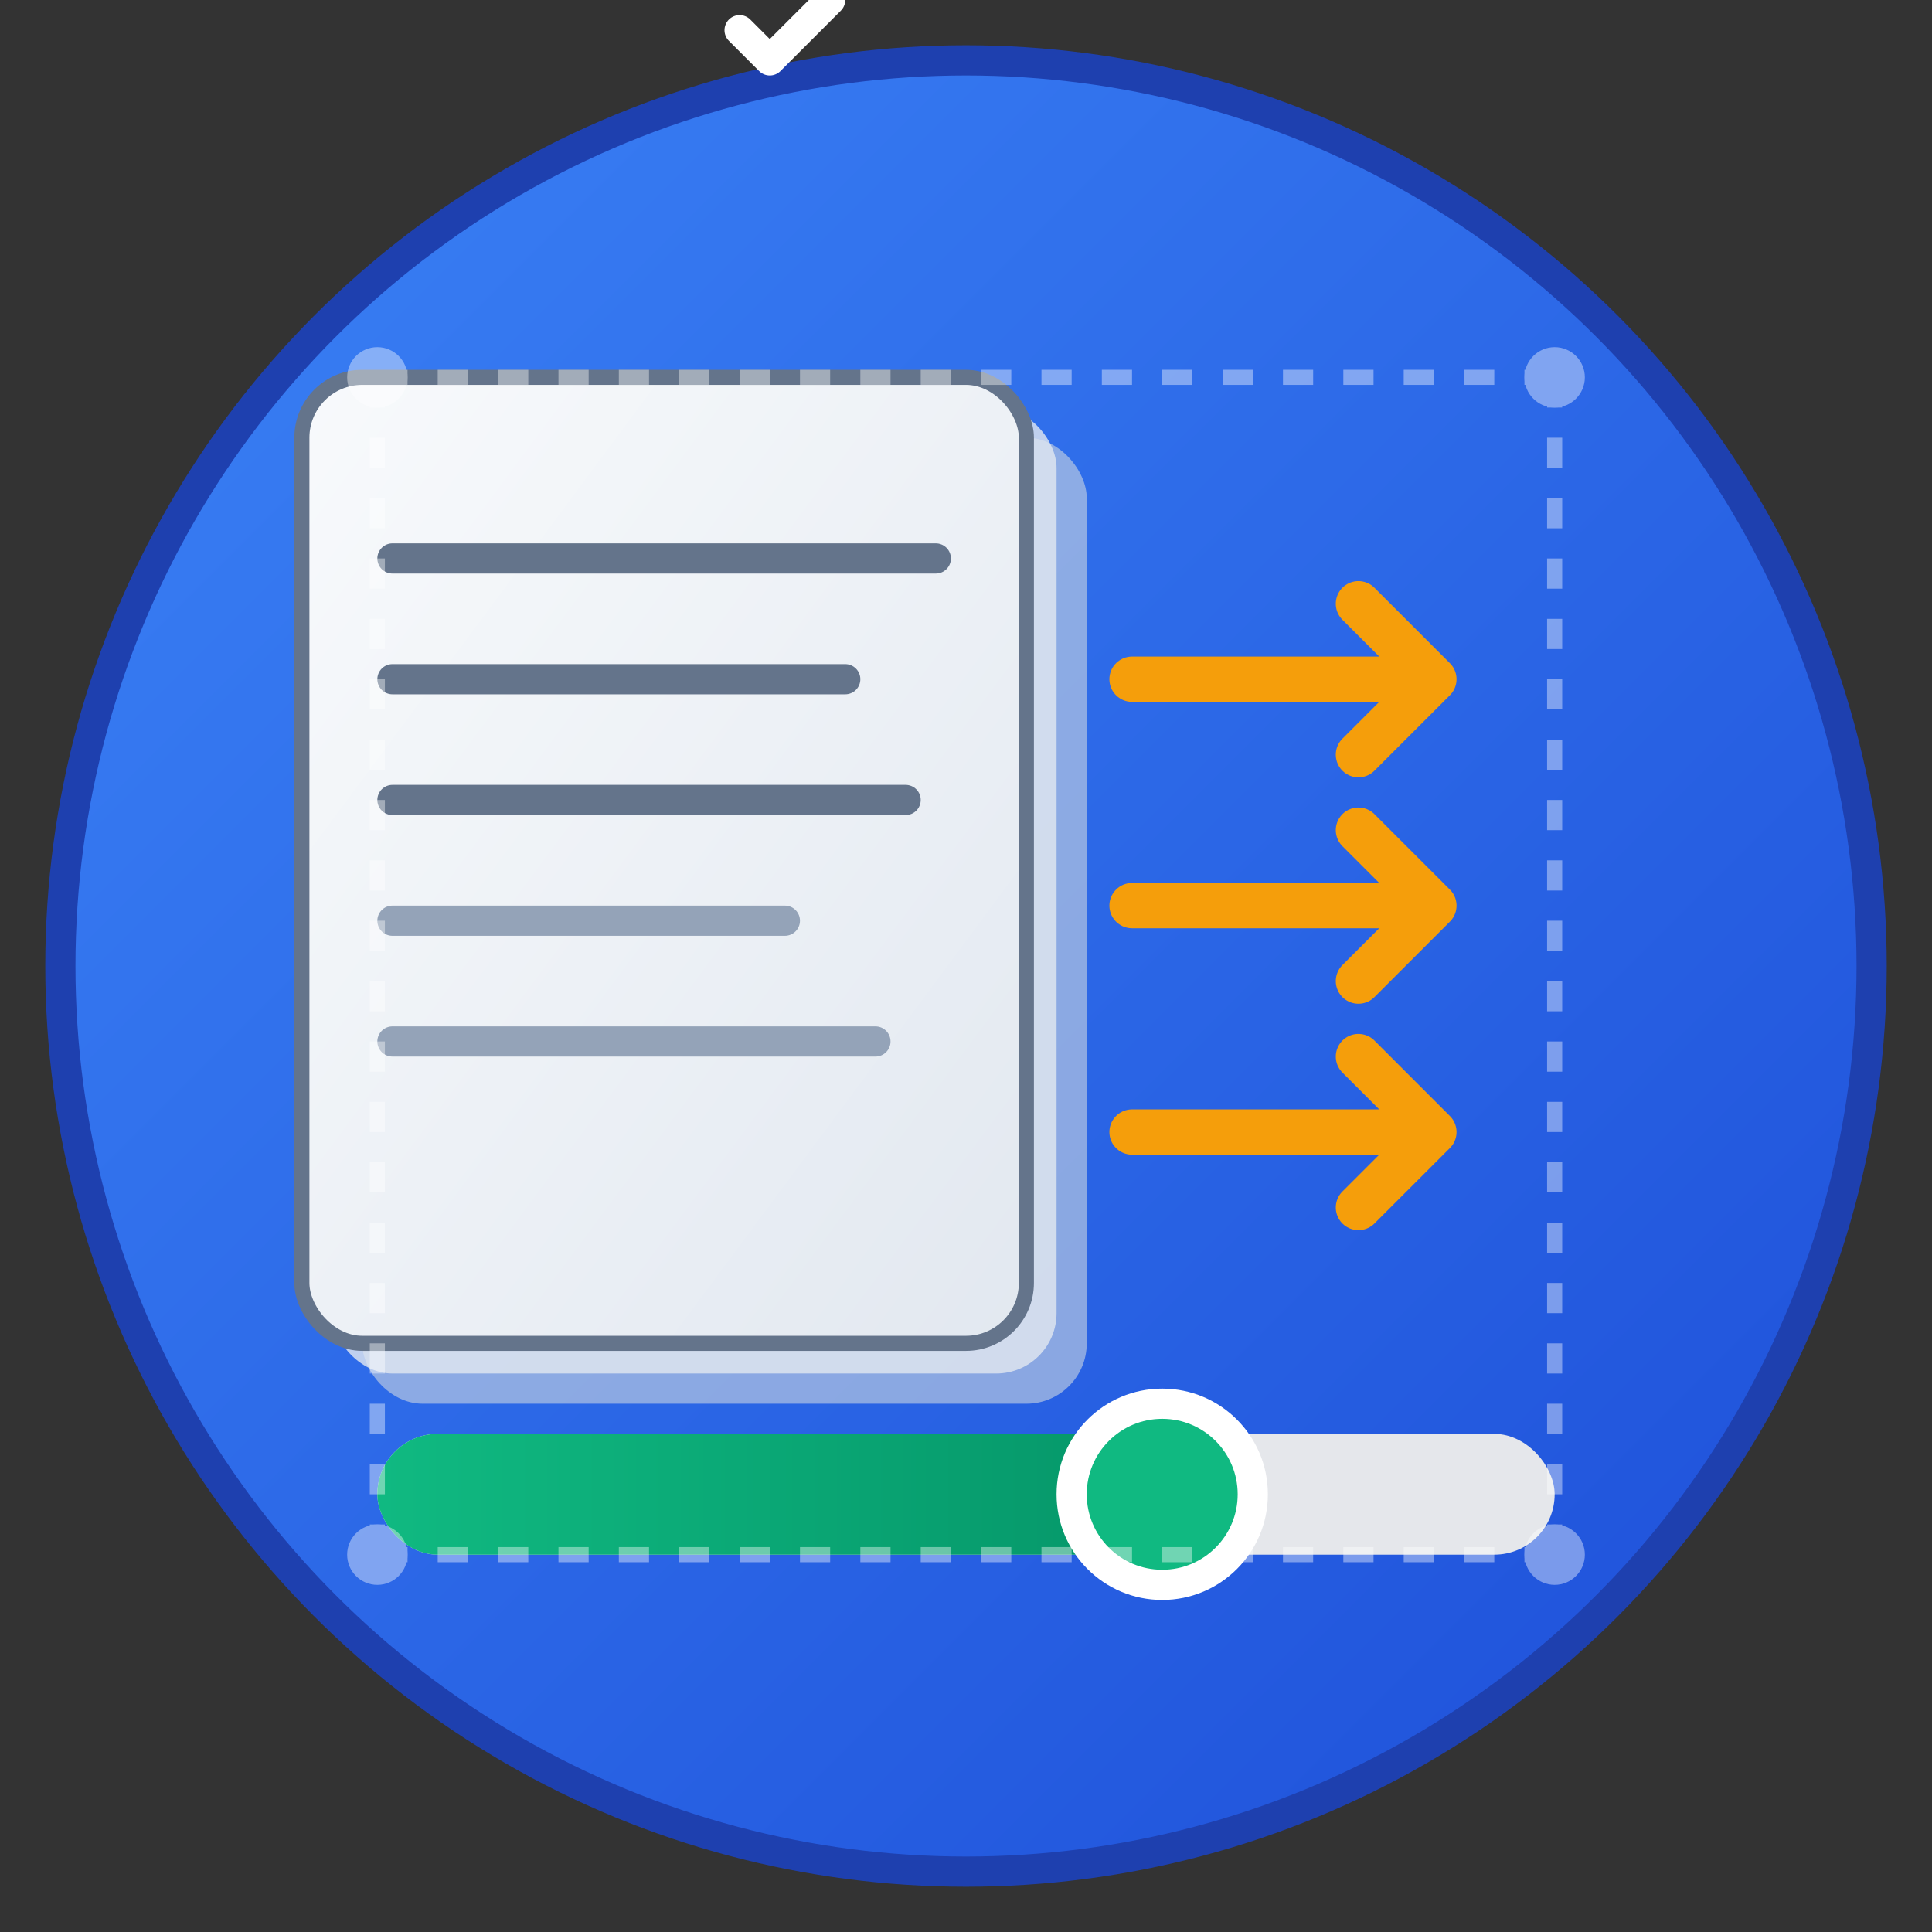 <svg width="128" height="128" viewBox="0 0 128 128" fill="none" xmlns="http://www.w3.org/2000/svg">
  <rect x="0" y="0" width="128" height="128" fill="#333333" stroke="none"/>
  <!-- Background circle with gradient -->
  <defs>
    <linearGradient id="bgGradient" x1="0%" y1="0%" x2="100%" y2="100%">
      <stop offset="0%" stop-color="#3B82F6"/>
      <stop offset="100%" stop-color="#1D4ED8"/>
    </linearGradient>
    <linearGradient id="docGradient" x1="0%" y1="0%" x2="100%" y2="100%">
      <stop offset="0%" stop-color="#F8FAFC"/>
      <stop offset="100%" stop-color="#E2E8F0"/>
    </linearGradient>
    <linearGradient id="progressGradient" x1="0%" y1="0%" x2="100%" y2="0%">
      <stop offset="0%" stop-color="#10B981"/>
      <stop offset="100%" stop-color="#059669"/>
    </linearGradient>
  </defs>
  
  <!-- Main background -->
  <circle cx="64" cy="64" r="60" fill="url(#bgGradient)" stroke="#1E40AF" stroke-width="2"/>
  
  <!-- Document stack representing specs -->
  <g transform="translate(20, 25)">
    <!-- Back document -->
    <rect x="4" y="4" width="48" height="64" rx="4" fill="#CBD5E1" opacity="0.6"/>
    <!-- Middle document -->
    <rect x="2" y="2" width="48" height="64" rx="4" fill="#E2E8F0" opacity="0.8"/>
    <!-- Front document -->
    <rect x="0" y="0" width="48" height="64" rx="4" fill="url(#docGradient)" stroke="#64748B" stroke-width="1"/>
    
    <!-- Document lines representing content -->
    <line x1="6" y1="12" x2="42" y2="12" stroke="#64748B" stroke-width="2" stroke-linecap="round"/>
    <line x1="6" y1="20" x2="36" y2="20" stroke="#64748B" stroke-width="2" stroke-linecap="round"/>
    <line x1="6" y1="28" x2="40" y2="28" stroke="#64748B" stroke-width="2" stroke-linecap="round"/>
    <line x1="6" y1="36" x2="32" y2="36" stroke="#94A3B8" stroke-width="2" stroke-linecap="round"/>
    <line x1="6" y1="44" x2="38" y2="44" stroke="#94A3B8" stroke-width="2" stroke-linecap="round"/>
  </g>
  
  <!-- Workflow arrow indicating process flow -->
  <g transform="translate(75, 35)">
    <path d="M0 10 L20 10 L15 5 M20 10 L15 15" stroke="#F59E0B" stroke-width="3" fill="none" stroke-linecap="round" stroke-linejoin="round"/>
    <path d="M0 25 L20 25 L15 20 M20 25 L15 30" stroke="#F59E0B" stroke-width="3" fill="none" stroke-linecap="round" stroke-linejoin="round"/>
    <path d="M0 40 L20 40 L15 35 M20 40 L15 45" stroke="#F59E0B" stroke-width="3" fill="none" stroke-linecap="round" stroke-linejoin="round"/>
  </g>
  
  <!-- Progress indicator at bottom -->
  <g transform="translate(25, 95)">
    <rect x="0" y="0" width="78" height="8" rx="4" fill="#E5E7EB"/>
    <rect x="0" y="0" width="52" height="8" rx="4" fill="url(#progressGradient)"/>
    <!-- Progress percentage indicator -->
    <circle cx="52" cy="4" r="6" fill="#10B981" stroke="#FFFFFF" stroke-width="2"/>
  </g>
  
  <!-- Small checkmark in progress circle -->
  <g transform="translate(46, -2)">
    <path d="M3 4 L5 6 L9 2" stroke="#FFFFFF" stroke-width="2" fill="none" stroke-linecap="round" stroke-linejoin="round"/>
  </g>
  
  <!-- Subtle MCP connection dots -->
  <g opacity="0.4">
    <circle cx="25" cy="25" r="2" fill="#FFFFFF"/>
    <circle cx="103" cy="25" r="2" fill="#FFFFFF"/>
    <circle cx="25" cy="103" r="2" fill="#FFFFFF"/>
    <circle cx="103" cy="103" r="2" fill="#FFFFFF"/>
    <line x1="25" y1="25" x2="103" y2="25" stroke="#FFFFFF" stroke-width="1" stroke-dasharray="2,2"/>
    <line x1="25" y1="103" x2="103" y2="103" stroke="#FFFFFF" stroke-width="1" stroke-dasharray="2,2"/>
    <line x1="25" y1="25" x2="25" y2="103" stroke="#FFFFFF" stroke-width="1" stroke-dasharray="2,2"/>
    <line x1="103" y1="25" x2="103" y2="103" stroke="#FFFFFF" stroke-width="1" stroke-dasharray="2,2"/>
  </g>
</svg>